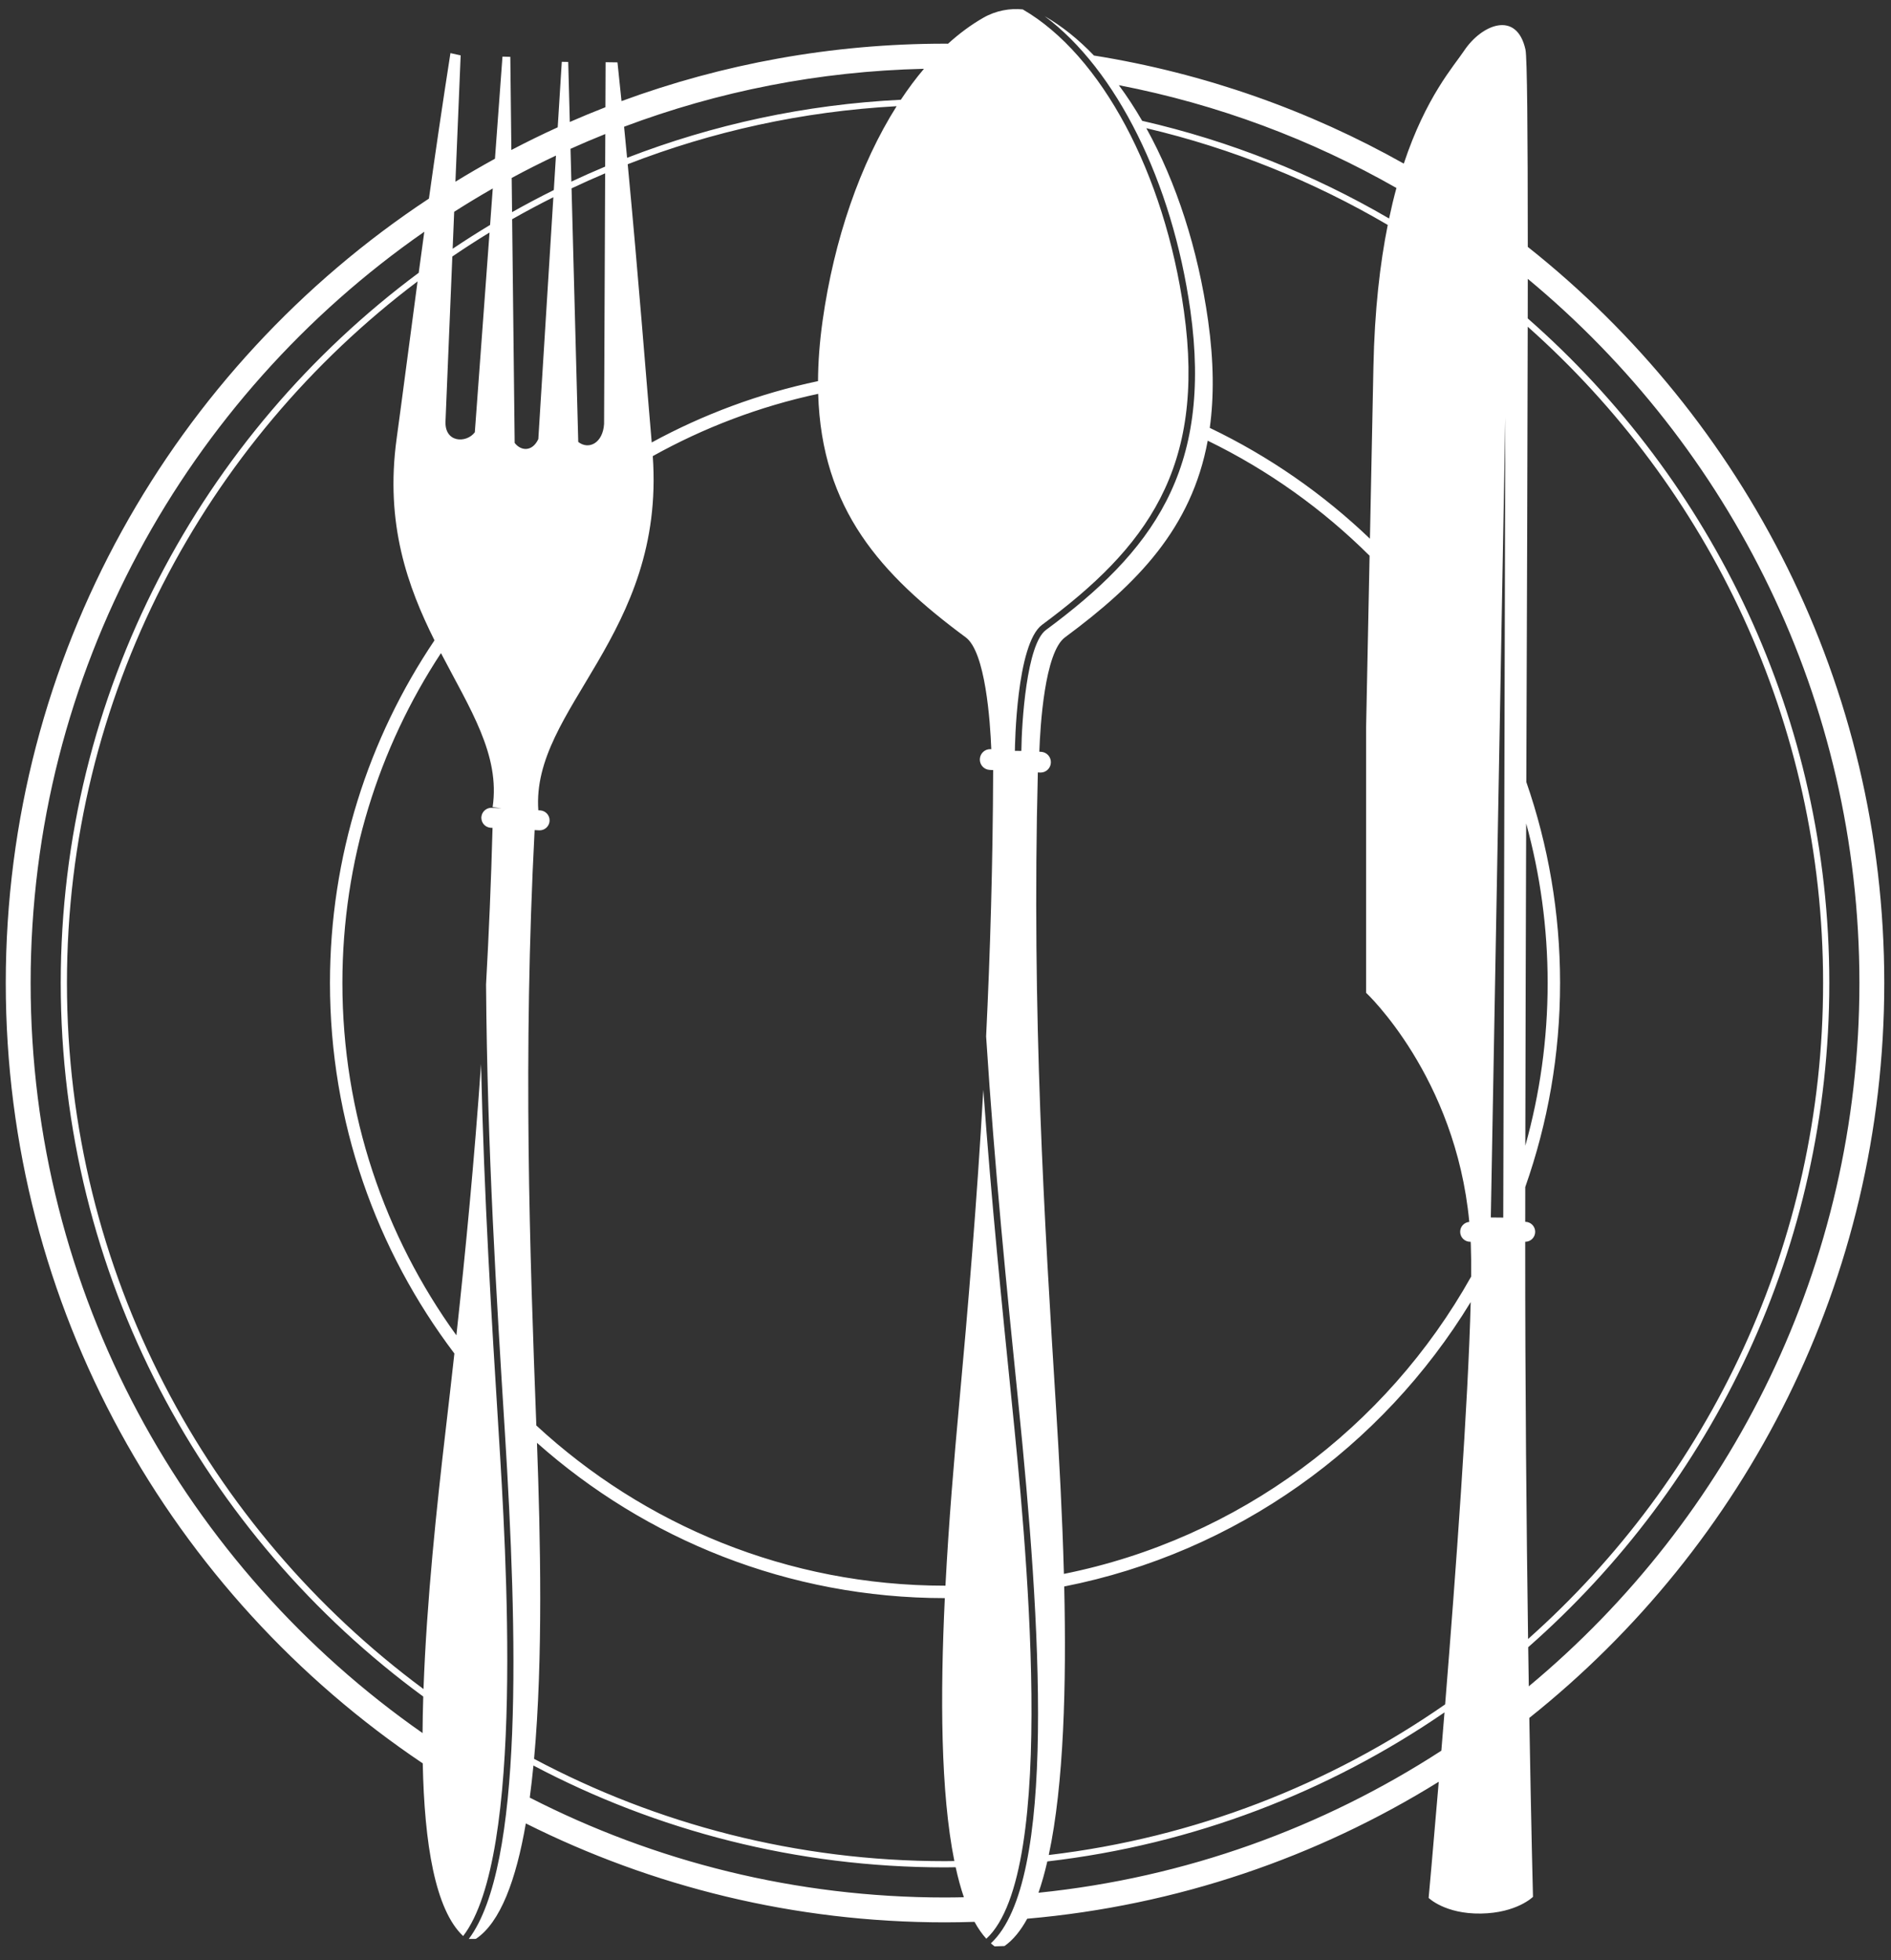 <?xml version="1.0" encoding="UTF-8"?>
<!DOCTYPE svg PUBLIC "-//W3C//DTD SVG 1.1//EN" "http://www.w3.org/Graphics/SVG/1.1/DTD/svg11.dtd">
<svg version="1.1" xmlns="http://www.w3.org/2000/svg" xmlns:xlink="http://www.w3.org/1999/xlink" x="0" y="0" width="492" height="510" viewBox="0, 0, 492, 510">
  <rect x="0" y="0" width="492" height="510" fill="#333333" stroke="none"/>
  <g id="Layer_1">
    <path d="M397.762,438.707 C397.71,435.43 397.658,432.033 397.607,428.533 C445.604,386.336 475.95,324.518 475.95,255.738 C475.95,186.901 445.553,125.038 397.487,82.837 C397.492,79.307 397.496,75.869 397.498,72.546 C450.173,116.221 483.782,182.127 483.782,255.738 C483.782,329.227 450.283,395.031 397.762,438.707 M396.828,323.059 L396.828,323.059 C398.262,323.059 399.425,321.895 399.425,320.461 C399.425,319.029 398.264,317.867 396.832,317.865 C396.834,314.861 396.837,311.846 396.841,308.817 C402.701,292.197 405.9,274.337 405.9,255.738 C405.9,237.43 402.802,219.836 397.116,203.439 C397.268,159.555 397.433,118.034 397.483,84.996 C444.596,126.875 474.333,187.895 474.333,255.738 C474.333,323.537 444.635,384.524 397.576,426.399 C397.163,397.426 396.813,361.387 396.828,323.059 M397.079,214.227 C400.715,227.455 402.667,241.372 402.667,255.738 C402.667,270.401 400.639,284.598 396.856,298.068 C396.9,270.404 396.985,241.956 397.079,214.227 M391.116,316.768 L387.882,316.735 L391.654,108.651 L391.116,316.768 z M382.762,332.117 C360.748,371.414 322.312,400.317 276.808,409.459 C276.39,394.002 275.546,378.844 274.731,365.774 C271.736,317.715 268.413,263.788 270.026,200.959 L270.576,200.988 C270.624,200.991 270.673,200.992 270.721,200.992 C272.148,200.992 273.342,199.874 273.416,198.432 C273.496,196.941 272.351,195.669 270.86,195.59 L270.41,195.567 C270.65,188.818 271.791,169.728 277.082,165.816 C296.003,151.83 310.021,137.396 314.224,114.648 C329.893,122.27 344.109,132.423 356.339,144.579 C355.433,189.206 355.433,189.207 355.433,189.207 L355.433,258.28 C355.433,258.28 378.716,280.028 382.277,317.887 C380.951,318.004 379.908,319.106 379.908,320.461 C379.908,321.895 381.07,323.059 382.504,323.059 L382.639,323.059 C382.648,323.293 382.668,323.522 382.677,323.758 C382.764,326.121 382.788,328.938 382.762,332.117 M375.996,443.408 C346.029,464.248 310.863,478.102 272.866,482.594 C276.811,464.156 277.473,438.217 276.889,412.736 C321.603,403.92 359.691,376.426 382.646,338.74 C381.977,365.209 378.768,409.078 375.996,443.408 M375.01,455.455 C344.215,475.436 308.539,488.5 270.19,492.412 C271.054,489.928 271.817,487.195 272.494,484.264 C310.516,479.863 345.739,466.162 375.827,445.492 C375.549,448.924 375.275,452.258 375.01,455.455 M298.251,33.348 C320.631,38.618 341.747,47.191 361.065,58.518 C359.055,68.549 357.637,80.676 357.338,95.398 C356.968,113.635 356.669,128.312 356.429,140.148 C344.219,128.464 330.166,118.693 314.758,111.315 C315.881,103.176 315.808,94.003 314.33,83.465 C311.71,64.792 306.043,47.432 298.251,33.348 M291.099,22.163 C316.889,27.146 341.209,36.298 363.323,48.905 C362.645,51.384 362.006,54.033 361.41,56.844 C341.665,45.33 320.063,36.667 297.168,31.434 C295.26,28.142 293.233,25.042 291.099,22.163 M234.38,25.952 C209.392,27.187 185.446,32.437 163.159,41.053 C162.905,38.389 162.643,35.695 162.372,32.972 C186.745,23.806 213.003,18.524 240.393,17.9 C238.294,20.382 236.286,23.072 234.38,25.952 M214.021,83.465 C213.235,89.066 212.856,94.272 212.833,99.151 C197.491,102.385 182.952,107.816 169.565,115.11 C168.087,98.107 166.141,72.394 163.319,42.723 C185.219,34.206 208.741,28.972 233.286,27.632 C223.819,42.603 216.997,62.26 214.021,83.465 M157.452,43.344 C154.489,44.582 151.561,45.886 148.661,47.244 L148.437,38.714 C151.421,37.37 154.442,36.09 157.489,34.867 L157.452,43.344 z M157.167,110.298 C156.86,115.231 153.22,117.128 150.448,114.978 L148.708,49.006 C151.59,47.646 154.5,46.336 157.446,45.094 L157.167,110.298 z M115.921,109.358 L117.687,66.729 C120.858,64.571 124.083,62.487 127.366,60.488 L123.54,112.455 C121.366,115.378 115.506,115.27 115.921,109.358 M118.169,55.096 C121.462,52.993 124.81,50.971 128.209,49.028 L127.511,58.519 C124.21,60.506 120.961,62.573 117.77,64.719 L118.169,55.096 z M144.647,40.476 L144.09,49.445 C140.413,51.267 136.792,53.183 133.229,55.191 L133.129,46.292 C136.907,44.25 140.751,42.315 144.647,40.476 M133.907,115.225 L133.25,57.033 C136.767,55.031 140.344,53.125 143.974,51.309 L140.06,114.226 C138.526,117.537 135.565,117.406 133.907,115.225 M138.788,459.318 C170.794,476.223 207.233,485.813 245.876,485.813 C246.801,485.813 247.721,485.789 248.644,485.777 C249.26,488.592 249.968,491.207 250.782,493.582 C249.148,493.615 247.516,493.645 245.876,493.645 C206.999,493.645 170.272,484.27 137.833,467.664 C138.192,464.967 138.511,462.18 138.788,459.318 M139.711,375.365 C167.97,400.471 205.144,415.75 245.825,415.762 C244.616,440.967 244.711,466.315 248.305,484.166 C247.494,484.174 246.688,484.195 245.876,484.195 C207.268,484.195 170.875,474.557 138.954,457.578 C141.325,431.559 140.606,399.934 139.711,375.365 M85.85,255.738 C85.85,291.902 97.913,325.297 118.221,352.125 C117.475,358.861 116.719,365.485 115.96,371.973 C113.657,391.68 111.007,416.479 110.188,439.418 C53.948,397.764 17.418,330.94 17.418,255.738 C17.418,181.229 53.278,114.942 108.64,73.212 C106.431,89.644 104.631,103.695 103.198,114.096 C100.13,136.339 106.124,152.718 113.044,166.592 C95.879,192.085 85.85,222.762 85.85,255.738 M109.94,450.869 C48.345,407.83 7.97,336.416 7.97,255.738 C7.97,174.862 48.545,103.296 110.397,60.29 C109.895,63.941 109.409,67.505 108.942,70.967 C52.465,112.931 15.802,180.131 15.802,255.738 C15.802,331.869 52.979,399.469 110.122,441.371 C110.022,444.586 109.96,447.758 109.94,450.869 M490.251,255.738 C490.251,178.224 453.968,109.031 397.5,64.229 C397.495,34.284 397.339,14.897 396.893,12.885 C394.608,2.609 385.499,6.345 380.932,13.195 C378.256,17.21 371.011,25.184 365.238,42.565 C340.665,28.751 313.48,19.062 284.62,14.445 C280.607,10.258 276.314,6.798 271.801,4.212 C290.399,18.059 305.005,47.221 309.71,80.754 C315.569,122.524 299.675,143.536 272.13,163.899 C267.114,167.607 265.814,187.866 265.737,195.358 L264.053,195.34 C264.065,194.207 264.416,167.507 271.129,162.545 C298.177,142.549 313.786,121.932 308.042,80.988 C303.004,45.076 286.552,14.291 266.098,2.448 C262.802,2.109 259.143,2.73 255.859,4.607 C252.666,6.433 249.594,8.709 246.659,11.372 C246.396,11.371 246.137,11.362 245.876,11.362 C216.311,11.362 187.956,16.642 161.704,26.304 C161.366,22.977 161.017,19.618 160.655,16.226 L157.569,16.185 L157.519,27.898 C154.397,29.112 151.311,30.395 148.253,31.732 L147.841,16.114 L146.165,16.084 L145.104,33.12 C141.022,34.976 137.006,36.95 133.046,39.02 L132.772,14.791 L130.733,14.728 L128.778,41.296 C125.298,43.206 121.868,45.196 118.493,47.267 L119.854,14.406 L117.196,13.818 C115.136,27.001 113.274,39.733 111.598,51.665 C45.323,95.42 1.5,170.552 1.5,255.738 C1.5,340.238 44.612,414.85 109.991,458.754 C110.415,479.68 113.224,496.86 120.501,503.678 C136.598,482.76 131.669,403.584 129.741,372.637 C127.918,343.397 125.944,311.699 125.157,276.823 C123.405,301.889 121.147,325.324 118.741,347.391 C100.094,321.594 89.085,289.93 89.085,255.738 C89.085,224.077 98.526,194.584 114.731,169.909 C122.302,184.466 130.187,196.421 128.17,209.984 L130.493,210.303 L127.963,210.169 C126.896,210.11 125.926,210.731 125.483,211.657 C125.366,211.904 125.294,212.174 125.261,212.459 C125.254,212.515 125.237,212.568 125.235,212.625 C125.229,212.732 125.241,212.834 125.249,212.938 C125.317,213.926 125.933,214.768 126.815,215.143 C127.088,215.257 127.379,215.337 127.69,215.354 L128.149,215.378 C127.774,229.421 127.192,242.983 126.46,256.119 C126.786,299.242 129.18,337.639 131.356,372.535 C134.604,424.693 136.278,485.391 121.971,504.432 L123.805,504.416 C130.204,500.156 134.28,489.022 136.809,474.381 C169.659,490.834 206.702,500.115 245.876,500.115 C248.443,500.115 250.999,500.063 253.548,499.983 C254.479,501.676 255.501,503.149 256.621,504.381 C275.635,486.924 266.672,398.586 263.265,365.002 C260.703,339.762 257.969,312.738 255.836,283.51 C254.166,312.836 251.877,340.057 249.535,365.527 C248.248,379.524 246.856,395.922 245.987,412.527 C245.95,412.527 245.913,412.529 245.876,412.529 C204.877,412.529 167.51,396.705 139.543,370.852 C137.842,325.635 136.032,274.918 139.098,215.955 L140.262,216.016 C140.308,216.019 140.354,216.02 140.399,216.02 C141.771,216.02 142.917,214.945 142.991,213.56 C143.065,212.128 141.967,210.907 140.534,210.831 L140.059,210.806 C138.176,184.235 173.128,165.299 169.838,118.663 C183.122,111.265 197.586,105.743 212.872,102.455 C213.772,132.535 229.174,149.483 251.27,165.816 C256.398,169.608 257.627,187.659 257.916,194.909 L257.776,194.902 C256.296,194.812 255.013,195.966 254.936,197.458 C254.856,198.949 256.001,200.221 257.491,200.298 L258.397,200.347 C258.317,224.706 257.634,247.744 256.569,269.621 C258.793,304.174 261.982,335.69 264.939,364.834 C270.758,422.172 275.124,489.549 257.806,505.568 C258.12,505.85 258.439,506.115 258.768,506.36 L261.351,506.274 C263.611,504.688 265.566,502.27 267.259,499.168 C306.279,495.77 342.699,483.166 374.334,463.537 C372.815,481.553 371.703,493.756 371.703,493.756 C371.703,493.756 375.956,497.967 385.306,497.826 C394.652,497.682 398.851,493.479 398.851,493.479 C398.851,493.479 398.383,475.59 397.896,446.93 C454.137,402.117 490.251,333.07 490.251,255.738" fill="#fff"/>
  </g>
</svg>
